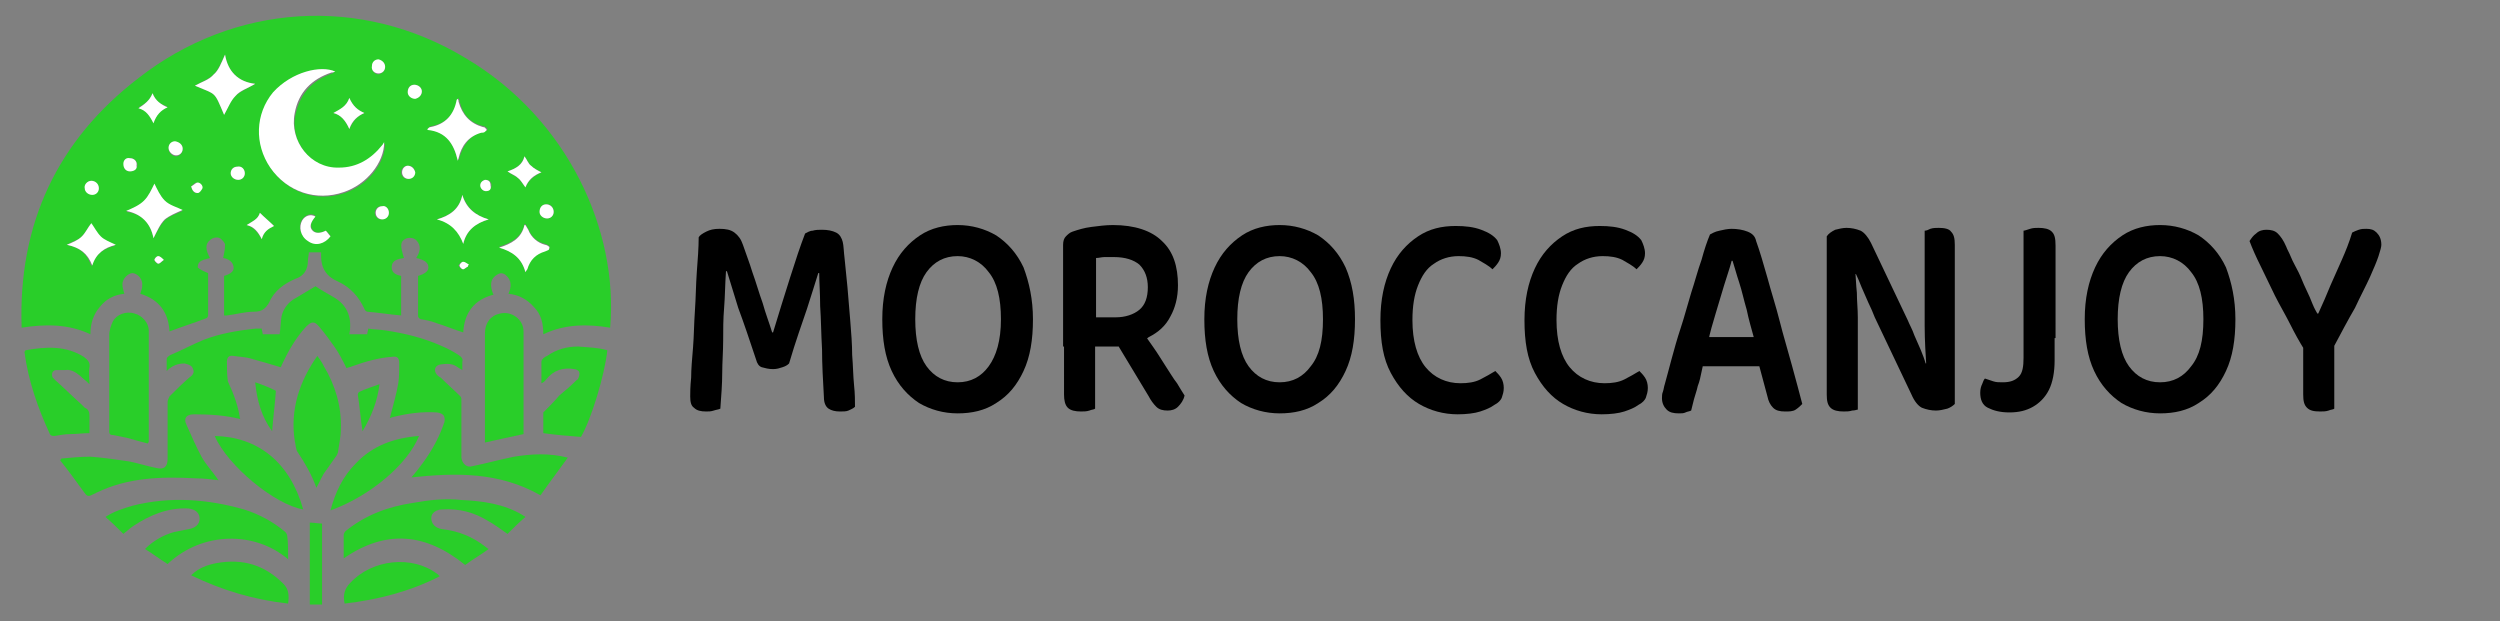 <?xml version="1.0" encoding="utf-8"?>
<!-- Generator: Adobe Illustrator 24.1.0, SVG Export Plug-In . SVG Version: 6.00 Build 0)  -->
<svg version="1.1" id="Layer_1" xmlns="http://www.w3.org/2000/svg" xmlns:xlink="http://www.w3.org/1999/xlink" x="0px" y="0px"
	 viewBox="0 0 265.5 66" enable-background="new 0 0 265.5 66" xml:space="preserve">
<rect x="0" y="0" width="265.5" height="66" fill="#808080" stroke="none"/>
<g>
	<path fill="#29CE29" d="M22.1,29c0,1.5,0,3,0,4.5c0,0.1-0.1,0.3-0.2,0.3c-1.3,0.5-2.6,0.9-3.9,1.4c-0.1-2-1.1-3.4-3.1-4
		c0.1-0.3,0.2-0.6,0.2-0.8c0.1-0.7-0.4-1.3-1-1.4c-0.5,0-1.1,0.6-1.1,1.2c0,0.3,0.1,0.6,0.2,1c-1,0.1-1.9,0.5-2.6,1.4
		c-0.7,0.8-1,1.8-1,2.9c-2.3-1.1-4.8-1.1-7.3-0.7c-0.4-11,3.8-19.9,12.4-26.5c10.1-7.9,23.6-8.9,34.8-2.1
		c10.8,6.4,16.2,18.3,15.3,28.6c-2.4-0.4-4.8-0.4-7.1,0.7c0-1.1-0.2-2.1-1-2.9c-0.7-0.8-1.6-1.3-2.7-1.4c0.3-0.7,0.4-1.4-0.3-2
		c-0.4-0.3-0.7-0.2-1.1,0.1c-0.5,0.4-0.6,1-0.2,2c-2,0.5-3.1,1.9-3.2,4c-1-0.3-1.9-0.7-2.9-1c-0.5-0.2-1-0.3-1.6-0.4
		c-0.1,0-0.3-0.2-0.3-0.3c0-1.4,0-2.9,0-4.3c0.7-0.2,1.1-0.5,1.1-0.9c0-0.5-0.4-0.8-1.3-1c0.4-0.6,0.6-1.3,0-1.9
		c-0.3-0.3-0.9-0.3-1.2-0.1c-0.5,0.3-0.5,0.7-0.1,2c-0.6,0.1-1.3,0.2-1.3,1c0,0.6,0.5,0.8,1,0.9c0,1.4,0,2.8,0,4.2
		c-1.2-0.1-2.4-0.3-3.6-0.4c-0.1,0-0.3-0.2-0.3-0.3c-0.6-1.3-1.5-2.3-2.8-2.9c-1.2-0.5-1.8-1.4-1.8-2.7c0-0.1,0-0.2,0-0.4
		c-0.4,0-0.8,0-1.3,0c0,0.3-0.1,0.6-0.1,0.9c0,0.9-0.4,1.6-1.3,1.9c-1.2,0.5-2.3,1.3-2.8,2.5c-0.4,0.7-0.8,1-1.6,1
		c-1,0-2,0.3-2.9,0.4c-0.1,0-0.2,0-0.3,0c0-1.4,0-2.8,0-4.2c0.7-0.2,1.1-0.5,1-1c-0.1-0.5-0.5-0.8-1.1-0.9c0.1-0.5,0.2-0.9,0.2-1.4
		c0-0.2-0.2-0.4-0.4-0.6c-0.3-0.3-0.9-0.2-1.2,0.1c-0.5,0.4-0.5,1,0,1.9c-0.6,0.2-1.3,0.2-1.3,1C21.2,28.6,21.6,28.8,22.1,29z
		 M35.6,7.6c-1.5-0.6-4.7,0-6.5,2.3c-1.9,2.3-2,5.5-0.3,8c1.8,2.6,4.9,3.6,7.8,2.6c2.4-0.8,4.3-3.1,4.3-5.3
		c-0.1,0.1-0.2,0.2-0.2,0.3c-1.2,1.4-2.7,2.3-4.6,2.4c-3,0.1-5.4-2.8-4.7-5.8c0.5-2.2,1.8-3.6,3.9-4.3C35.4,7.7,35.5,7.6,35.6,7.6z
		 M48.6,17c0,0,0.1,0,0.1,0c0-0.1,0.1-0.2,0.1-0.3c0.4-1.3,1.1-2.3,2.4-2.7c0.1,0,0.3-0.1,0.4-0.1c0.1,0,0.1-0.1,0.2-0.2
		c-0.1-0.1-0.1-0.1-0.2-0.2c-0.1,0-0.1-0.1-0.2-0.1c-1.5-0.3-2.3-1.3-2.6-2.7c0-0.1-0.1-0.2-0.1-0.3c-0.1,0.1-0.1,0.1-0.1,0.1
		c-0.3,1.6-1.2,2.6-2.8,2.9c-0.1,0-0.2,0.1-0.3,0.2c0,0,0,0.1,0,0.1C47.3,14,48.2,15.2,48.6,17z M23.9,5.8c-0.4,0.8-0.7,1.6-1.2,2.1
		c-0.5,0.5-1.3,0.8-2,1.2c2.3,1,2,0.5,3.1,3.1c0.4-0.7,0.6-1.5,1.2-2c0.5-0.5,1.3-0.8,2.1-1.3C25.3,8.7,24.2,7.6,23.9,5.8z
		 M16.3,25.3c0.4-0.7,0.7-1.4,1.2-1.9c0.5-0.5,1.3-0.7,1.9-1c-0.6-0.3-1.4-0.5-1.9-1c-0.5-0.5-0.8-1.2-1.1-1.8
		c-0.3,0.5-0.6,1.3-1.1,1.8c-0.5,0.5-1.3,0.7-1.9,1.1C15,22.7,16,23.6,16.3,25.3z M46.4,23.3c1.5,0.3,2.4,1.2,2.8,2.6
		c0.4-1.5,1.3-2.2,2.7-2.6c-1.4-0.4-2.3-1.2-2.8-2.6C48.8,22.2,47.7,22.9,46.4,23.3z M55.8,28.9c0.1-0.2,0.2-0.3,0.2-0.4
		c0.3-1,0.9-1.6,1.9-1.9c0.1,0,0.3-0.1,0.4-0.2c0.1,0,0.1-0.3,0-0.3c-0.1-0.1-0.2-0.1-0.4-0.2c-0.9-0.2-1.5-0.8-1.8-1.6
		c-0.1-0.2-0.2-0.3-0.3-0.5c0,0-0.1,0-0.1,0c-0.3,1.4-1.4,2-2.7,2.4C54.4,26.7,55.4,27.4,55.8,28.9z M7.1,26c1.4,0.3,2.2,1,2.6,2.3
		c0.4-1.3,1.3-1.9,2.5-2.2c-0.6-0.4-1.2-0.6-1.6-0.9c-0.4-0.4-0.7-0.9-1-1.4c-0.3,0.5-0.6,1-1,1.4C8.3,25.5,7.7,25.6,7.1,26z
		 M34.6,24.5c-0.7,0.3-1.1,0.3-1.4-0.1c-0.3-0.4-0.2-0.9,0.3-1.5c-0.5-0.3-1-0.1-1.4,0.4c-0.5,0.7-0.2,1.7,0.6,2.2
		c0.8,0.5,1.8,0.3,2.4-0.5C35,24.9,34.8,24.7,34.6,24.5z M57.5,18.3c-0.5-0.3-0.8-0.4-1.1-0.7c-0.3-0.3-0.4-0.6-0.7-1
		c-0.3,1-1,1.3-1.8,1.6c0.4,0.3,0.8,0.5,1.1,0.7c0.3,0.3,0.5,0.6,0.8,1C56.1,19.2,56.7,18.7,57.5,18.3z M38.7,12
		c-0.7-0.3-1.3-0.8-1.6-1.6c-0.3,0.9-1,1.3-1.7,1.6c0.8,0.2,1.3,0.8,1.7,1.7C37.5,12.8,38,12.3,38.7,12z M16.2,9.9
		c-0.3,0.8-0.9,1.2-1.5,1.5c0.8,0.2,1.2,0.8,1.6,1.6c0.3-0.9,0.8-1.4,1.5-1.7C17,11.1,16.5,10.7,16.2,9.9z M29.1,24
		c-0.5-0.5-1-0.9-1.5-1.4c-0.2,0.7-0.8,0.9-1.4,1.3c0.7,0.2,1.2,0.8,1.6,1.5C28,24.6,28.5,24.2,29.1,24z M19.4,15.8
		c0-0.4-0.3-0.7-0.8-0.7c-0.4,0-0.7,0.3-0.7,0.7c0,0.4,0.4,0.8,0.8,0.8C19.1,16.6,19.4,16.2,19.4,15.8z M58,21.7
		c-0.4,0-0.7,0.4-0.7,0.8c0,0.4,0.4,0.7,0.8,0.7c0.4,0,0.7-0.3,0.7-0.7C58.8,22,58.4,21.6,58,21.7z M44.8,9.7C44.8,9.3,44.4,9,44,9
		c-0.4,0-0.7,0.3-0.7,0.7c0,0.4,0.4,0.8,0.8,0.7C44.5,10.4,44.8,10.1,44.8,9.7z M9.7,19.2c-0.4,0-0.7,0.4-0.7,0.7
		c0,0.4,0.4,0.7,0.8,0.7c0.4,0,0.7-0.3,0.7-0.7C10.4,19.6,10.1,19.2,9.7,19.2z M26,18.4c0-0.4-0.4-0.8-0.8-0.7
		c-0.4,0-0.7,0.3-0.7,0.7c0,0.4,0.4,0.7,0.8,0.7C25.7,19.1,26,18.8,26,18.4z M40.9,7.1c0-0.4-0.3-0.7-0.7-0.7
		c-0.4,0-0.7,0.3-0.7,0.7c0,0.4,0.3,0.8,0.7,0.8C40.6,7.8,40.9,7.5,40.9,7.1z M41.3,22.6c0-0.4-0.3-0.7-0.8-0.7
		c-0.4,0-0.7,0.3-0.7,0.7c0,0.4,0.3,0.7,0.7,0.7C41,23.2,41.3,23,41.3,22.6z M13.8,18.2c0.4,0,0.7-0.3,0.8-0.6
		c0-0.4-0.3-0.8-0.7-0.8c-0.4,0-0.7,0.3-0.7,0.6C13.1,17.9,13.4,18.2,13.8,18.2z M43.3,17.6c-0.4,0-0.7,0.3-0.7,0.7
		c0,0.4,0.3,0.7,0.7,0.7c0.4,0,0.7-0.3,0.7-0.7C44.1,17.9,43.8,17.6,43.3,17.6z M51.6,20.3c0.3,0,0.6-0.3,0.6-0.6
		c0-0.4-0.3-0.6-0.6-0.6c-0.3,0-0.5,0.2-0.5,0.6C51,20,51.3,20.3,51.6,20.3z M20.3,19.8c0.1,0.4,0.4,0.8,0.6,0.7
		c0.2-0.1,0.4-0.3,0.5-0.5c0.1-0.3-0.3-0.6-0.6-0.6C20.7,19.4,20.5,19.6,20.3,19.8z M49.7,28.3c0-0.1,0-0.1,0-0.2
		c-0.2-0.1-0.4-0.3-0.6-0.3c-0.1,0-0.4,0.3-0.4,0.4c0.1,0.2,0.3,0.4,0.4,0.4C49.3,28.6,49.5,28.4,49.7,28.3z M17.4,27.6
		c-0.3-0.2-0.4-0.4-0.6-0.4c-0.1,0-0.4,0.2-0.4,0.4c0,0.1,0.2,0.4,0.4,0.4C17,28,17.2,27.8,17.4,27.6z"/>
	<path fill="#29CE29" d="M25.5,44.5c-1.6-0.4-3.2-0.5-4.9-0.5c-0.9,0-1.1,0.5-0.8,1.1c0.5,1.1,1,2.3,1.6,3.4
		c0.5,0.9,1.2,1.6,1.8,2.5c-0.8-0.1-1.6-0.2-2.4-0.2c-3.6-0.2-7.2-0.1-10.5,1.5c-0.1,0-0.1,0.1-0.2,0.1c-0.8,0.4-0.8,0.4-1.3-0.3
		c-0.8-1.1-1.6-2.2-2.4-3.2c0-0.1,0.1-0.1,0.1-0.2c1-0.1,2.1-0.2,3.1-0.2c1.4,0.1,2.7,0.3,4.1,0.5c1,0.2,1.9,0.5,2.9,0.7
		c0.8,0.2,1.2-0.1,1.2-1c0-2,0-4,0-6c0-0.2,0.1-0.4,0.2-0.6c0.7-0.7,1.4-1.4,2.1-2c0.3-0.2,0.6-0.5,0.4-0.9
		c-0.1-0.4-0.5-0.5-0.9-0.6c-0.7,0-1.3,0.2-1.9,0.8c0-0.5,0-0.9,0-1.3c0-0.1,0.2-0.3,0.4-0.4c1.2-0.5,2.3-1.1,3.5-1.6
		c1.8-0.7,3.7-1,5.5-1.2c0.2,0,0.4,0,0.7,0c0,0.2,0.1,0.4,0.1,0.6c0.6,0,1.2,0,1.8,0c0.1-0.7,0.1-1.3,0.2-1.9c0.2-0.9,0.8-1.6,1.6-2
		c0.7-0.4,1.3-0.8,2-1.2c0.6,0.4,1.3,0.8,2,1.2c1.5,0.9,1.9,2.3,1.6,3.9c0.6,0,1.2,0,1.9,0c0-0.2,0.1-0.4,0.1-0.6
		c0.6,0.1,1.3,0.1,1.9,0.2c2,0.3,4,0.8,5.8,1.6c0.7,0.3,1.3,0.6,1.9,1c0.3,0.2,0.5,0.4,0.4,0.7c0,0.3,0,0.5,0,0.9
		c-0.2-0.1-0.3-0.2-0.5-0.3c-0.5-0.4-1.1-0.4-1.8-0.3c-0.6,0.1-0.8,0.6-0.4,1.1c0.1,0.1,0.2,0.2,0.4,0.3c0.7,0.7,1.4,1.3,2.1,2
		c0.1,0.1,0.1,0.3,0.1,0.4c0,1.9,0,3.8,0,5.7c0,0.1,0,0.3,0,0.4c0.1,0.7,0.6,1.1,1.2,0.9c1.5-0.3,2.9-0.7,4.4-1
		c1.9-0.3,3.7-0.4,5.7,0.1c-1,1.4-2,2.7-2.9,4c-4.4-2.5-9-2.4-13.7-1.9c0.3-0.4,0.6-0.7,0.8-1c1.1-1.4,2-2.9,2.6-4.6
		c0-0.1,0.1-0.2,0.1-0.3c0.1-0.6-0.1-0.9-0.8-1c-1.6-0.1-3.1,0.1-4.7,0.5c-0.1,0-0.2,0.1-0.3,0.1c0.3-1.2,0.7-2.5,0.9-3.7
		c0.1-0.7,0.1-1.4,0.1-2.1c0-0.6-0.2-0.8-0.8-0.7c-1.4,0.1-2.8,0.5-4.2,1c-0.2,0.1-0.4,0.1-0.6,0.2c-0.4-0.8-0.8-1.6-1.3-2.3
		c-0.5-0.7-1-1.4-1.6-2.1c-0.5-0.6-0.8-0.6-1.4,0c-1.1,1.2-1.9,2.6-2.6,4.1c0,0.1-0.1,0.2-0.1,0.2c-1-0.3-2-0.6-3.1-0.9
		c-0.6-0.2-1.3-0.2-1.9-0.3c-0.5-0.1-0.7,0.2-0.7,0.6c0,0.7,0,1.4,0.1,2.1C24.9,42,25.3,43.2,25.5,44.5z"/>
	<path fill="#29CE29" d="M30.6,59.4c-3.5-3-9.1-3-12.8,0.5c-0.8-0.5-1.6-1.1-2.4-1.6c0.9-0.9,2-1.5,3.1-1.8c0.5-0.1,1-0.2,1.5-0.3
		c0.7-0.1,1.2-0.5,1.2-1.1c0-0.6-0.4-1-1.2-1.1c-2.2-0.1-4.1,0.7-5.9,1.9c-0.3,0.2-0.6,0.5-1,0.8c-0.6-0.6-1.2-1.2-1.9-1.8
		c0.9-0.6,1.9-0.9,2.9-1.2c4-1,7.9-0.7,11.8,0.4c1.6,0.5,3.1,1.3,4.4,2.4c0.1,0.1,0.2,0.3,0.2,0.4C30.6,57.6,30.6,58.4,30.6,59.4z"
		/>
	<path fill="#29CE29" d="M36.5,59.3c0-0.8,0-1.6,0-2.5c0-0.1,0.1-0.3,0.2-0.4c2.1-1.7,4.5-2.6,7.2-3c1.7-0.3,3.4-0.5,5.1-0.3
		c2.2,0.1,4.5,0.4,6.5,1.6c0.1,0.1,0.2,0.1,0.3,0.2c-0.7,0.6-1.3,1.2-1.9,1.8c-0.7-0.5-1.4-1-2.1-1.4c-1.5-0.9-3-1.3-4.8-1.2
		c-0.7,0-1.2,0.4-1.2,0.9c0,0.6,0.4,1.1,1.2,1.2c1.7,0.2,3.2,0.8,4.6,1.9c0.1,0.1,0.1,0.1,0.3,0.2c-0.8,0.6-1.7,1.1-2.5,1.7
		C45.2,56.6,41,56.2,36.5,59.3z"/>
	<path fill="#29CE29" d="M15.7,47.1c-0.8-0.2-1.5-0.4-2.2-0.6c-0.5-0.1-1-0.2-1.5-0.3c-0.4,0-0.4-0.2-0.4-0.5c0-0.9,0-1.8,0-2.7
		c0-2.5,0-4.9,0-7.4c0-0.5,0.2-1.1,0.4-1.5c0.4-0.7,1.4-1.1,2.3-0.8c0.8,0.2,1.5,1,1.5,1.8c0,3.9,0,7.8,0,11.8
		C15.8,47,15.7,47,15.7,47.1z"/>
	<path fill="#29CE29" d="M55.6,46.1c-1.4,0.3-2.8,0.6-4.1,0.9c0-0.1,0-0.1,0-0.2c0-3.8,0-7.6,0-11.4c0-1.1,0.6-1.9,1.6-2.1
		c1.2-0.3,2.5,0.6,2.5,1.9c0,1.4,0,2.8,0,4.2c0,2.1,0,4.2,0,6.3C55.6,45.9,55.6,46,55.6,46.1z"/>
	<path fill="#29CE29" d="M33.6,51.8c-0.5-1.4-1.2-2.6-2-3.8c-0.2-0.3-0.2-0.8-0.3-1.2c-0.5-3.3,0.5-6.3,2.4-9
		c0.3,0.4,0.5,0.7,0.7,1.1c1.2,2,1.9,4.3,1.8,6.7c0,0.8-0.2,1.6-0.3,2.4c0,0.1-0.1,0.2-0.1,0.3c-0.4,0.6-0.8,1.1-1.2,1.7
		C34.2,50.5,34,51.1,33.6,51.8z"/>
	<path fill="#29CE29" d="M2.7,37.2c2.2-0.4,4.3-0.5,6.2,0.7c0.4,0.3,0.7,0.6,0.6,1.1c-0.1,0.6,0,1.2,0,1.8c-0.4-0.4-0.7-0.6-1-0.9
		c-0.5-0.4-1-0.7-1.6-0.6c-0.3,0-0.6,0-0.9,0c-0.4,0-0.6,0.4-0.4,0.8c0.1,0.1,0.2,0.2,0.3,0.3c0.9,0.8,1.8,1.7,2.7,2.5
		c0.1,0.1,0.3,0.3,0.4,0.4c0.5,0.2,0.5,0.6,0.5,1c0,0.6,0,1.1,0,1.7c-0.7,0-1.4,0.1-2,0.1c-0.6,0-1.1,0.1-1.7,0.2
		c-0.2,0-0.4,0-0.5-0.2C4,43.3,3,40.4,2.6,37.4C2.6,37.3,2.7,37.3,2.7,37.2z"/>
	<path fill="#29CE29" d="M64.5,37.2c-0.3,2.7-1.7,7.3-2.8,9.2c-1.3-0.1-2.6-0.2-4-0.4c0-0.8,0-1.6,0-2.2c0.6-0.6,1.2-1.2,1.7-1.8
		c0.6-0.5,1.2-1,1.8-1.6c0.1-0.1,0.2-0.1,0.2-0.2c0.1-0.2,0.2-0.5,0.1-0.7c0-0.1-0.3-0.3-0.5-0.3c-1.2-0.2-2.2,0.1-3,1.1
		c-0.1,0.1-0.2,0.3-0.5,0.4c0-0.8,0-1.5,0-2.3c0-0.2,0.3-0.5,0.6-0.6c1-0.7,2.1-1,3.3-1C62.5,36.9,63.5,36.9,64.5,37.2z"/>
	<path fill="#29CE29" d="M44.5,46.3c-1.2,3-5.2,6.4-9.4,7.9c0.5-1.9,1.3-3.6,2.7-5C39.6,47.3,41.9,46.5,44.5,46.3z"/>
	<path fill="#29CE29" d="M22.8,46.3c4.6,0.1,8,2.8,9.4,7.8C29.2,53.6,24.2,49.5,22.8,46.3z"/>
	<path fill="#29CE29" d="M36.6,64.1c-0.2-0.9,0-1.6,0.6-2.2c2.3-2.5,6.6-3,9.3-0.9c0.1,0.1,0.1,0.1,0.2,0.2
		C43.6,62.8,40.1,63.7,36.6,64.1z"/>
	<path fill="#29CE29" d="M20.3,61.1c0.8-0.8,1.7-1.1,2.7-1.3c2.8-0.5,5.1,0.2,7.1,2.2c0.6,0.6,0.6,1.3,0.5,2.1
		C27,63.7,23.6,62.7,20.3,61.1z"/>
	<path fill="#29CE29" d="M34.2,64.2c-0.5,0-0.9,0-1.3,0c0-2.9,0-5.8,0-8.7c0.4,0,0.9,0.1,1.3,0.1C34.2,58.4,34.2,61.3,34.2,64.2z"/>
	<path fill="#29CE29" d="M29.3,41.5c-0.1,1.5-0.3,2.9-0.4,4.3c-1.1-1.5-1.6-3.2-1.8-5.2C28,40.9,28.7,41.2,29.3,41.5z"/>
	<path fill="#29CE29" d="M38.5,45.8c-0.2-1.3-0.3-2.6-0.5-3.9c0-0.1,0.1-0.3,0.2-0.3c0.6-0.3,1.3-0.5,2.1-0.8
		C40.1,42.6,39.4,44.3,38.5,45.8z"/>
	<path fill="#FFFFFF" d="M35.6,7.6c-0.2,0.1-0.3,0.1-0.4,0.1c-2.1,0.7-3.5,2.1-3.9,4.3c-0.6,3,1.7,5.9,4.7,5.8
		c1.9,0,3.4-0.9,4.6-2.4c0.1-0.1,0.1-0.2,0.2-0.3c0,2.2-1.9,4.5-4.3,5.3c-2.9,1-6,0-7.8-2.6c-1.7-2.5-1.6-5.7,0.3-8
		C31,7.6,34.1,6.9,35.6,7.6z"/>
	<path fill="#FFFFFF" d="M48.6,17c-0.4-1.7-1.2-3-3.2-3.2c0,0,0-0.1,0-0.1c0.1-0.1,0.2-0.2,0.3-0.2c1.6-0.3,2.5-1.3,2.8-2.9
		c0,0,0.1-0.1,0.1-0.1c0.1,0.1,0.1,0.2,0.1,0.3c0.4,1.4,1.2,2.3,2.6,2.7c0.1,0,0.2,0,0.2,0.1c0.1,0,0.1,0.1,0.2,0.2
		c-0.1,0.1-0.1,0.1-0.2,0.2c-0.1,0.1-0.3,0.1-0.4,0.1c-1.4,0.4-2.1,1.4-2.4,2.7c0,0.1-0.1,0.2-0.1,0.3C48.7,17,48.6,17,48.6,17z"/>
	<path fill="#FFFFFF" d="M23.9,5.8c0.3,1.8,1.4,2.9,3.2,3.1c-0.8,0.5-1.6,0.7-2.1,1.3c-0.5,0.5-0.8,1.3-1.2,2
		c-1.1-2.6-0.8-2.1-3.1-3.1c0.7-0.4,1.5-0.6,2-1.2C23.2,7.5,23.5,6.7,23.9,5.8z"/>
	<path fill="#FFFFFF" d="M16.3,25.3c-0.3-1.6-1.3-2.6-2.9-2.9c0.7-0.3,1.4-0.6,1.9-1.1c0.5-0.5,0.8-1.2,1.1-1.8
		c0.3,0.6,0.6,1.3,1.1,1.8c0.5,0.5,1.3,0.7,1.9,1c-0.7,0.3-1.4,0.6-1.9,1C17,23.8,16.7,24.5,16.3,25.3z"/>
	<path fill="#FFFFFF" d="M46.4,23.3c1.4-0.4,2.4-1.1,2.7-2.6c0.4,1.4,1.4,2.2,2.8,2.6c-1.4,0.4-2.4,1.2-2.7,2.6
		C48.7,24.6,47.9,23.7,46.4,23.3z"/>
	<path fill="#FFFFFF" d="M55.8,28.9c-0.4-1.5-1.4-2.2-2.8-2.6c1.3-0.4,2.4-1,2.7-2.4c0,0,0.1,0,0.1,0c0.1,0.2,0.2,0.3,0.3,0.5
		c0.3,0.8,1,1.4,1.8,1.6c0.1,0,0.3,0.1,0.4,0.2c0.1,0,0,0.3,0,0.3c-0.1,0.1-0.2,0.1-0.4,0.2c-1,0.3-1.6,0.9-1.9,1.9
		C56,28.6,55.9,28.7,55.8,28.9z"/>
	<path fill="#FFFFFF" d="M7.1,26c0.7-0.3,1.2-0.5,1.6-0.9c0.4-0.4,0.6-0.9,1-1.4c0.3,0.4,0.6,1,1,1.4c0.4,0.4,1,0.6,1.6,0.9
		c-1.2,0.3-2.1,0.9-2.5,2.2C9.3,26.9,8.5,26.3,7.1,26z"/>
	<path fill="#FFFFFF" d="M34.6,24.5c0.2,0.2,0.3,0.4,0.5,0.6c-0.6,0.8-1.6,1.1-2.4,0.5c-0.8-0.5-1-1.5-0.6-2.2
		c0.3-0.5,0.9-0.7,1.4-0.4c-0.5,0.6-0.7,1.1-0.3,1.5C33.5,24.8,34,24.8,34.6,24.5z"/>
	<path fill="#FFFFFF" d="M57.5,18.3c-0.8,0.3-1.4,0.8-1.7,1.6c-0.3-0.4-0.5-0.8-0.8-1c-0.3-0.3-0.7-0.4-1.1-0.7
		c0.9-0.3,1.6-0.7,1.8-1.6c0.3,0.4,0.4,0.8,0.7,1C56.7,17.9,57.1,18.1,57.5,18.3z"/>
	<path fill="#FFFFFF" d="M38.7,12c-0.7,0.3-1.3,0.8-1.6,1.7c-0.4-0.9-0.9-1.5-1.7-1.7c0.7-0.4,1.4-0.7,1.7-1.6
		C37.5,11.3,38,11.7,38.7,12z"/>
	<path fill="#FFFFFF" d="M16.2,9.9c0.3,0.8,0.9,1.2,1.6,1.5c-0.7,0.3-1.2,0.8-1.5,1.7c-0.4-0.8-0.8-1.4-1.6-1.6
		C15.3,11.1,15.9,10.7,16.2,9.9z"/>
	<path fill="#FFFFFF" d="M29.1,24c-0.6,0.3-1.1,0.6-1.3,1.4c-0.4-0.8-0.8-1.3-1.6-1.5c0.6-0.4,1.2-0.6,1.4-1.3
		C28.1,23.1,28.6,23.5,29.1,24z"/>
	<path fill="#FFFFFF" d="M19.4,15.8c0,0.4-0.3,0.7-0.7,0.7c-0.4,0-0.8-0.4-0.8-0.8c0-0.4,0.3-0.7,0.7-0.7
		C19.1,15.1,19.4,15.4,19.4,15.8z"/>
	<path fill="#FFFFFF" d="M58,21.7c0.4,0,0.8,0.3,0.8,0.8c0,0.4-0.3,0.7-0.7,0.7c-0.4,0-0.8-0.3-0.8-0.7C57.3,22,57.6,21.7,58,21.7z"
		/>
	<path fill="#FFFFFF" d="M44.8,9.7c0,0.4-0.3,0.7-0.7,0.8c-0.4,0-0.8-0.3-0.8-0.7C43.3,9.3,43.6,9,44,9C44.4,9,44.8,9.3,44.8,9.7z"
		/>
	<path fill="#FFFFFF" d="M9.7,19.2c0.4,0,0.8,0.3,0.8,0.8c0,0.4-0.3,0.7-0.7,0.7c-0.4,0-0.8-0.3-0.8-0.7C8.9,19.6,9.3,19.2,9.7,19.2
		z"/>
	<path fill="#FFFFFF" d="M26,18.4c0,0.4-0.3,0.7-0.7,0.7c-0.4,0-0.8-0.3-0.8-0.7c0-0.4,0.3-0.7,0.7-0.7C25.7,17.6,26,18,26,18.4z"/>
	<path fill="#FFFFFF" d="M40.9,7.1c0,0.4-0.3,0.7-0.7,0.7c-0.4,0-0.8-0.3-0.7-0.8c0-0.4,0.3-0.7,0.7-0.7C40.6,6.4,40.9,6.7,40.9,7.1
		z"/>
	<path fill="#FFFFFF" d="M41.3,22.6c0,0.4-0.3,0.7-0.7,0.7c-0.4,0-0.7-0.3-0.7-0.7c0-0.4,0.3-0.7,0.7-0.7
		C40.9,21.8,41.3,22.1,41.3,22.6z"/>
	<path fill="#FFFFFF" d="M13.8,18.2c-0.4,0-0.7-0.3-0.7-0.8c0-0.4,0.3-0.7,0.7-0.6c0.4,0,0.8,0.3,0.7,0.8
		C14.6,18,14.2,18.2,13.8,18.2z"/>
	<path fill="#FFFFFF" d="M43.3,17.6c0.4,0,0.7,0.3,0.8,0.7c0,0.4-0.3,0.7-0.7,0.7c-0.4,0-0.7-0.3-0.7-0.7
		C42.7,17.9,43,17.6,43.3,17.6z"/>
	<path fill="#FFFFFF" d="M51.6,20.3c-0.3,0-0.6-0.3-0.6-0.6c0-0.3,0.2-0.5,0.5-0.6c0.4,0,0.6,0.2,0.6,0.6
		C52.2,20.1,52,20.3,51.6,20.3z"/>
	<path fill="#FFFFFF" d="M20.3,19.8c0.2-0.1,0.4-0.3,0.6-0.4c0.3-0.1,0.7,0.3,0.6,0.6c-0.1,0.2-0.3,0.5-0.5,0.5
		C20.6,20.5,20.4,20.2,20.3,19.8z"/>
	<path fill="#FFFFFF" d="M49.7,28.3c-0.2,0.1-0.4,0.3-0.5,0.3c-0.2,0-0.4-0.3-0.4-0.4c0-0.1,0.2-0.4,0.4-0.4c0.2,0,0.4,0.2,0.6,0.3
		C49.7,28.2,49.7,28.2,49.7,28.3z"/>
	<path fill="#FFFFFF" d="M17.4,27.6c-0.3,0.2-0.4,0.4-0.6,0.4c-0.1,0-0.4-0.3-0.4-0.4c0-0.1,0.2-0.4,0.4-0.4
		C17,27.2,17.2,27.4,17.4,27.6z"/>
</g>
<g>
	<g>
		<path d="M83.8,38.6c-0.2,0.2-0.4,0.3-0.7,0.4c-0.3,0.1-0.6,0.2-1,0.2c-0.5,0-0.8-0.1-1.2-0.2c-0.3-0.1-0.5-0.4-0.6-0.8
			c-0.7-2.1-1.3-3.9-1.9-5.5c-0.5-1.6-0.9-2.9-1.2-3.9h-0.1c-0.1,1.4-0.1,2.7-0.2,3.9c-0.1,1.2-0.1,2.3-0.1,3.5
			c0,1.1-0.1,2.3-0.1,3.4c0,1.2-0.1,2.4-0.2,3.8c-0.2,0.1-0.4,0.1-0.7,0.2s-0.5,0.1-0.8,0.1c-0.6,0-1-0.1-1.3-0.4
			c-0.3-0.2-0.4-0.6-0.4-1.2c0-0.4,0-1,0.1-2c0-0.9,0.1-2,0.2-3.2c0.1-1.2,0.1-2.5,0.2-3.9c0.1-1.4,0.1-2.7,0.2-4.1
			c0.1-1.3,0.2-2.6,0.2-3.7c0.1-0.2,0.4-0.4,0.8-0.6c0.4-0.2,0.8-0.3,1.4-0.3c0.7,0,1.2,0.1,1.6,0.4c0.4,0.3,0.7,0.7,0.9,1.3
			c0.3,0.9,0.7,1.9,1,2.9c0.4,1.1,0.7,2.2,1.1,3.3c0.3,1.1,0.7,2.1,1,3.1h0.1c0.6-2,1.2-3.9,1.8-5.8c0.6-1.9,1.1-3.4,1.6-4.7
			c0.2-0.1,0.5-0.3,0.8-0.3c0.3-0.1,0.7-0.1,1-0.1c0.6,0,1.1,0.1,1.5,0.3c0.4,0.2,0.6,0.6,0.7,1c0.1,0.4,0.1,1,0.2,1.8
			c0.1,0.9,0.2,1.9,0.3,3c0.1,1.1,0.2,2.3,0.3,3.6c0.1,1.2,0.2,2.5,0.2,3.6c0.1,1.2,0.1,2.2,0.2,3.2c0.1,0.9,0.1,1.7,0.1,2.3
			c-0.2,0.2-0.5,0.3-0.7,0.4c-0.2,0.1-0.6,0.1-0.9,0.1c-0.5,0-0.9-0.1-1.2-0.3c-0.3-0.2-0.5-0.6-0.5-1.2c-0.1-1.8-0.2-3.5-0.2-5.1
			c-0.1-1.7-0.1-3.2-0.2-4.6c0-1.4-0.1-2.5-0.1-3.5h-0.1c-0.3,1-0.7,2.2-1.2,3.8C85.2,34.3,84.5,36.2,83.8,38.6z"/>
		<path d="M109.7,33.9c0,2.2-0.3,4-1,5.5c-0.7,1.5-1.6,2.6-2.9,3.4c-1.2,0.8-2.6,1.1-4.1,1.1c-1.5,0-2.9-0.4-4.1-1.1
			c-1.2-0.8-2.2-1.9-2.9-3.4c-0.7-1.5-1-3.3-1-5.5c0-2.2,0.4-4,1.1-5.5c0.7-1.5,1.7-2.6,2.9-3.4c1.2-0.8,2.6-1.1,4-1.1
			c1.5,0,2.9,0.4,4.1,1.1c1.2,0.8,2.2,1.9,2.9,3.4C109.3,30,109.7,31.8,109.7,33.9z M106.3,33.9c0-2.2-0.4-3.9-1.3-5
			c-0.8-1.1-2-1.7-3.3-1.7c-1.4,0-2.5,0.6-3.3,1.7c-0.8,1.1-1.2,2.8-1.2,5c0,2.2,0.4,3.9,1.2,5c0.8,1.1,1.9,1.7,3.3,1.7
			s2.5-0.6,3.3-1.7C105.8,37.8,106.3,36.2,106.3,33.9z"/>
		<path d="M118.7,36.8h-5.8V26c0-0.4,0.1-0.7,0.3-0.9c0.2-0.2,0.4-0.4,0.7-0.5c0.6-0.2,1.2-0.4,2-0.5c0.8-0.1,1.5-0.2,2.3-0.2
			c2.3,0,4.1,0.6,5.2,1.7c1.2,1.1,1.7,2.7,1.7,4.7c0,1.3-0.3,2.4-0.8,3.3c-0.5,1-1.3,1.7-2.3,2.2C121.2,36.5,120,36.8,118.7,36.8z
			 M112.9,35.4h3.4v8c-0.1,0.1-0.4,0.1-0.6,0.2c-0.3,0.1-0.6,0.1-0.9,0.1c-0.6,0-1.1-0.1-1.4-0.4c-0.3-0.3-0.4-0.8-0.4-1.4V35.4z
			 M116.3,33.7h2.2c1,0,1.9-0.3,2.5-0.8c0.6-0.5,0.9-1.3,0.9-2.4c0-1-0.3-1.8-0.9-2.4c-0.6-0.5-1.5-0.8-2.7-0.8c-0.4,0-0.7,0-1,0
			c-0.3,0-0.6,0.1-0.9,0.1V33.7z M118.2,35.8l2.9-1c0.4,0.7,0.9,1.4,1.4,2.1s0.9,1.4,1.3,2s0.8,1.3,1.2,1.8c0.3,0.5,0.6,1,0.8,1.3
			c-0.1,0.5-0.4,0.9-0.7,1.2c-0.3,0.3-0.7,0.4-1.1,0.4c-0.5,0-0.9-0.1-1.2-0.4c-0.3-0.3-0.6-0.7-0.8-1.1L118.2,35.8z"/>
		<path d="M143.9,33.9c0,2.2-0.3,4-1,5.5c-0.7,1.5-1.6,2.6-2.9,3.4c-1.2,0.8-2.6,1.1-4.1,1.1c-1.5,0-2.9-0.4-4.1-1.1
			c-1.2-0.8-2.2-1.9-2.9-3.4c-0.7-1.5-1-3.3-1-5.5c0-2.2,0.4-4,1.1-5.5c0.7-1.5,1.7-2.6,2.9-3.4c1.2-0.8,2.6-1.1,4-1.1
			c1.5,0,2.9,0.4,4.1,1.1c1.2,0.8,2.2,1.9,2.9,3.4C143.6,30,143.9,31.8,143.9,33.9z M140.5,33.9c0-2.2-0.4-3.9-1.3-5
			c-0.8-1.1-2-1.7-3.3-1.7c-1.4,0-2.5,0.6-3.3,1.7c-0.8,1.1-1.2,2.8-1.2,5c0,2.2,0.4,3.9,1.2,5c0.8,1.1,1.9,1.7,3.3,1.7
			s2.5-0.6,3.3-1.7C140.1,37.8,140.5,36.2,140.5,33.9z"/>
		<path d="M159.4,26.9c0,0.4-0.1,0.7-0.3,1s-0.4,0.5-0.6,0.7c-0.4-0.4-1-0.7-1.5-1c-0.6-0.3-1.3-0.4-2.1-0.4c-1,0-1.9,0.3-2.6,0.8
			c-0.8,0.5-1.3,1.3-1.7,2.3c-0.4,1-0.6,2.2-0.6,3.7c0,2.2,0.5,3.9,1.4,5c0.9,1.1,2.2,1.7,3.7,1.7c0.8,0,1.5-0.1,2.1-0.4
			s1.1-0.6,1.6-0.9c0.2,0.2,0.4,0.4,0.6,0.7c0.2,0.3,0.3,0.7,0.3,1.1c0,0.4-0.1,0.7-0.2,1c-0.1,0.3-0.4,0.6-0.8,0.8
			c-0.4,0.3-0.9,0.5-1.5,0.7c-0.6,0.2-1.5,0.3-2.4,0.3c-1.5,0-2.9-0.4-4.1-1.1c-1.2-0.7-2.2-1.8-3-3.3s-1.1-3.3-1.1-5.6
			c0-2.2,0.4-4,1.1-5.5c0.7-1.5,1.7-2.6,2.9-3.4c1.2-0.8,2.5-1.1,4-1.1c1,0,1.9,0.1,2.7,0.4s1.3,0.6,1.7,1.1
			C159.2,25.9,159.4,26.4,159.4,26.9z"/>
		<path d="M174.7,26.9c0,0.4-0.1,0.7-0.3,1s-0.4,0.5-0.6,0.7c-0.4-0.4-1-0.7-1.5-1c-0.6-0.3-1.3-0.4-2.1-0.4c-1,0-1.9,0.3-2.6,0.8
			c-0.8,0.5-1.3,1.3-1.7,2.3c-0.4,1-0.6,2.2-0.6,3.7c0,2.2,0.5,3.9,1.4,5c0.9,1.1,2.2,1.7,3.7,1.7c0.8,0,1.5-0.1,2.1-0.4
			s1.1-0.6,1.6-0.9c0.2,0.2,0.4,0.4,0.6,0.7c0.2,0.3,0.3,0.7,0.3,1.1c0,0.4-0.1,0.7-0.2,1c-0.1,0.3-0.4,0.6-0.8,0.8
			c-0.4,0.3-0.9,0.5-1.5,0.7c-0.6,0.2-1.5,0.3-2.4,0.3c-1.5,0-2.9-0.4-4.1-1.1c-1.2-0.7-2.2-1.8-3-3.3s-1.1-3.3-1.1-5.6
			c0-2.2,0.4-4,1.1-5.5c0.7-1.5,1.7-2.6,2.9-3.4c1.2-0.8,2.5-1.1,4-1.1c1,0,1.9,0.1,2.7,0.4s1.3,0.6,1.7,1.1
			C174.5,25.9,174.7,26.4,174.7,26.9z"/>
		<path d="M184,27.7h-0.1c-0.2,0.8-0.5,1.6-0.8,2.6c-0.3,1-0.6,2-0.9,3c-0.3,1-0.6,2-0.8,3l-0.4,1.9c-0.1,0.4-0.2,0.8-0.3,1.3
			c-0.1,0.5-0.2,1-0.4,1.5c-0.1,0.5-0.3,1-0.4,1.4c-0.1,0.4-0.2,0.8-0.3,1.2c-0.2,0.1-0.4,0.1-0.6,0.2c-0.2,0.1-0.4,0.1-0.7,0.1
			c-0.6,0-1-0.1-1.3-0.4c-0.3-0.3-0.5-0.7-0.5-1.2c0-0.2,0-0.5,0.1-0.7c0.1-0.3,0.1-0.5,0.2-0.8c0.2-0.7,0.4-1.5,0.7-2.6
			s0.6-2.2,1-3.4c0.4-1.2,0.7-2.4,1.1-3.7c0.4-1.2,0.7-2.4,1.1-3.5c0.3-1.1,0.6-2,0.9-2.7c0.2-0.1,0.5-0.3,1-0.4
			c0.4-0.1,0.9-0.2,1.3-0.2c0.6,0,1.2,0.1,1.7,0.3c0.5,0.2,0.8,0.5,0.9,1c0.4,1.1,0.8,2.5,1.2,3.9c0.4,1.5,0.9,3,1.3,4.6
			c0.4,1.6,0.9,3.2,1.3,4.7c0.4,1.5,0.8,2.9,1.1,4.1c-0.2,0.2-0.4,0.4-0.7,0.6s-0.7,0.2-1.1,0.2c-0.6,0-1-0.1-1.3-0.4
			c-0.3-0.3-0.5-0.7-0.6-1.2l-1.1-4.1l-0.3-2c-0.3-1.1-0.6-2.1-0.8-3.1c-0.3-1-0.5-2-0.8-2.9C184.4,29.1,184.2,28.3,184,27.7z
			 M179.6,38.9l1.2-3.1h6.6l0.5,3.1H179.6z"/>
		<path d="M207.6,37.9v-2v7c-0.2,0.2-0.5,0.4-0.8,0.5c-0.4,0.1-0.8,0.2-1.2,0.2c-0.5,0-1-0.1-1.5-0.3c-0.4-0.2-0.8-0.7-1.1-1.4
			l-3.9-8.2c-0.2-0.5-0.4-1-0.7-1.6c-0.2-0.5-0.5-1.1-0.7-1.6c-0.2-0.5-0.4-1-0.6-1.4L194,30v-4.9c0.2-0.3,0.5-0.5,0.9-0.7
			c0.4-0.1,0.8-0.2,1.2-0.2c0.5,0,1,0.1,1.5,0.3c0.4,0.2,0.8,0.7,1.1,1.3l3.9,8.2c0.2,0.5,0.5,1,0.7,1.6c0.2,0.5,0.5,1.1,0.7,1.6
			c0.2,0.5,0.4,1,0.5,1.4L207.6,37.9z M194,28.7l3-0.1c0.1,0.8,0.1,1.6,0.2,2.5c0,0.9,0.1,1.7,0.1,2.6c0,0.9,0,1.7,0,2.5v7.3
			c-0.1,0-0.3,0.1-0.6,0.1c-0.3,0.1-0.6,0.1-0.9,0.1c-0.6,0-1.1-0.1-1.4-0.4c-0.3-0.3-0.4-0.7-0.4-1.4V28.7z M207.6,39.2l-3,0.1
			c-0.1-1.6-0.2-3.2-0.2-4.7s0-3,0-4.5v-5.6c0.2,0,0.4-0.1,0.6-0.2c0.3-0.1,0.6-0.1,0.9-0.1c0.6,0,1.1,0.1,1.3,0.4
			c0.3,0.3,0.4,0.7,0.4,1.4V39.2z"/>
		<path d="M214.9,34.4h3.3v3.9c0,1.2-0.2,2.3-0.6,3.1c-0.4,0.8-1,1.4-1.7,1.8c-0.7,0.4-1.5,0.6-2.5,0.6c-1,0-1.7-0.2-2.3-0.5
			c-0.6-0.3-0.8-0.9-0.8-1.6c0-0.4,0.1-0.7,0.2-0.9c0.1-0.3,0.2-0.5,0.3-0.6c0.3,0.1,0.6,0.2,0.9,0.3c0.3,0.1,0.6,0.1,1,0.1
			c0.8,0,1.3-0.2,1.7-0.6c0.4-0.4,0.5-1.1,0.5-2V34.4z M218.2,35.9h-3.3V24.5c0.1,0,0.4-0.1,0.7-0.2c0.3-0.1,0.6-0.1,0.9-0.1
			c0.6,0,1.1,0.1,1.4,0.4c0.3,0.3,0.4,0.7,0.4,1.5V35.9z"/>
		<path d="M237.4,33.9c0,2.2-0.3,4-1,5.5c-0.7,1.5-1.6,2.6-2.9,3.4c-1.2,0.8-2.6,1.1-4.1,1.1c-1.5,0-2.9-0.4-4.1-1.1
			c-1.2-0.8-2.2-1.9-2.9-3.4c-0.7-1.5-1-3.3-1-5.5c0-2.2,0.4-4,1.1-5.5c0.7-1.5,1.7-2.6,2.9-3.4c1.2-0.8,2.6-1.1,4-1.1
			c1.5,0,2.9,0.4,4.1,1.1c1.2,0.8,2.2,1.9,2.9,3.4C237,30,237.4,31.8,237.4,33.9z M234,33.9c0-2.2-0.4-3.9-1.3-5
			c-0.8-1.1-2-1.7-3.3-1.7c-1.4,0-2.5,0.6-3.3,1.7c-0.8,1.1-1.2,2.8-1.2,5c0,2.2,0.4,3.9,1.2,5c0.8,1.1,1.9,1.7,3.3,1.7
			s2.5-0.6,3.3-1.7C233.6,37.8,234,36.2,234,33.9z"/>
		<path d="M247.7,37.1h-3c-0.5-0.8-1-1.7-1.5-2.7c-0.5-1-1.1-2-1.6-3c-0.5-1-1-2.1-1.5-3.1c-0.5-1-0.9-1.9-1.2-2.7
			c0.2-0.3,0.4-0.6,0.7-0.8c0.3-0.3,0.7-0.4,1.1-0.4c0.5,0,0.9,0.1,1.2,0.4c0.3,0.3,0.6,0.7,0.9,1.4c0.1,0.3,0.3,0.6,0.5,1.1
			c0.2,0.5,0.5,1,0.8,1.6c0.3,0.6,0.5,1.2,0.8,1.8c0.3,0.6,0.5,1.1,0.7,1.6c0.2,0.5,0.4,0.8,0.5,1h0.1c0.5-1.1,0.9-2,1.3-3
			c0.4-0.9,0.8-1.8,1.2-2.7c0.4-0.9,0.8-1.9,1.1-2.9c0.2-0.1,0.4-0.2,0.7-0.3c0.3-0.1,0.5-0.1,0.8-0.1c0.5,0,0.8,0.1,1.1,0.4
			c0.3,0.3,0.5,0.7,0.5,1.3c0,0.2-0.1,0.6-0.3,1.2c-0.2,0.6-0.5,1.3-0.9,2.2c-0.4,0.9-1,2-1.6,3.3C249.4,33.9,248.6,35.4,247.7,37.1
			z M244.6,35.5h3.3v7.9c-0.1,0.1-0.4,0.1-0.6,0.2c-0.3,0.1-0.6,0.1-0.9,0.1c-0.7,0-1.1-0.1-1.4-0.4c-0.3-0.3-0.4-0.7-0.4-1.4V35.5z
			"/>
	</g>
</g>
</svg>
